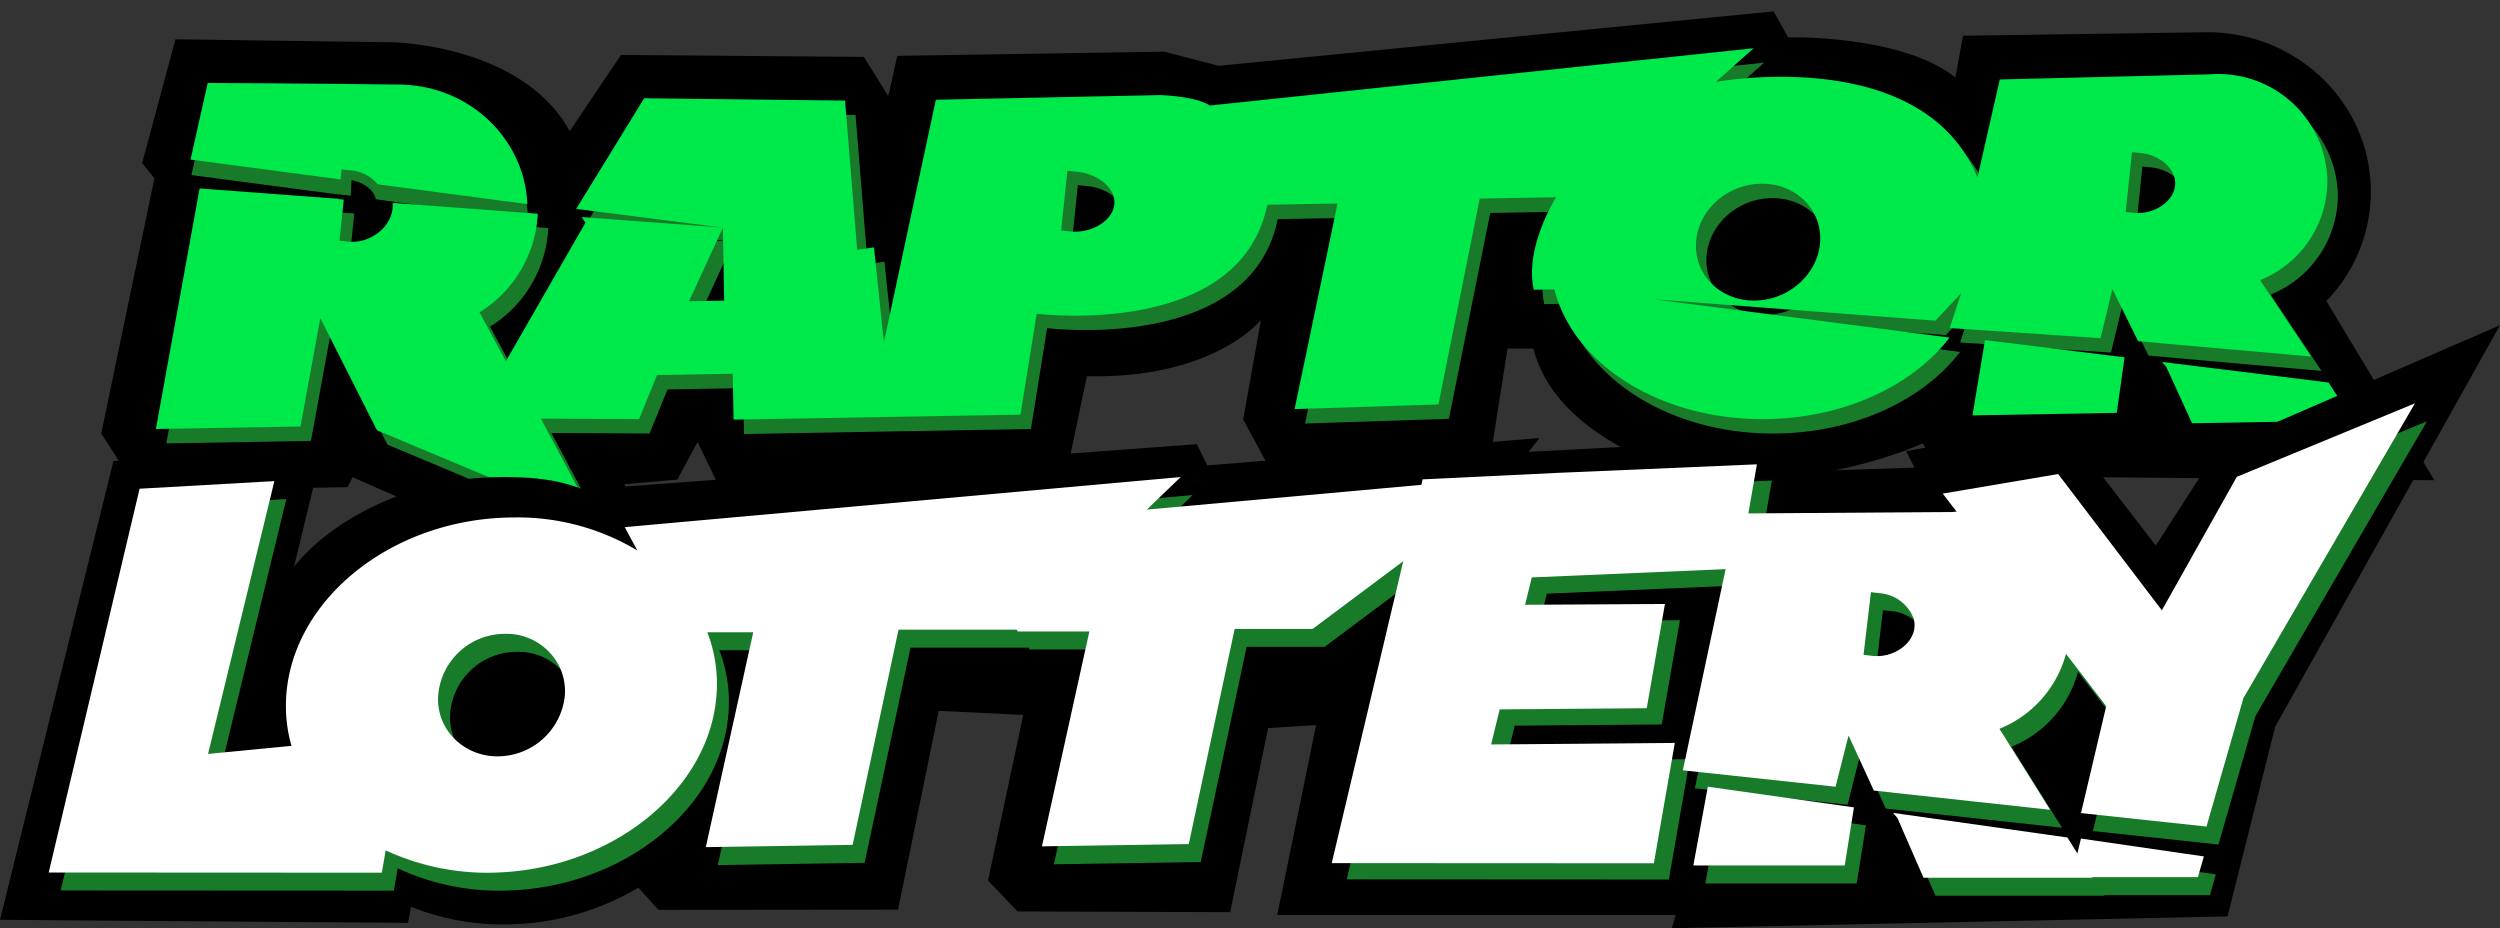 <svg xmlns="http://www.w3.org/2000/svg" width="364" height="135.146" viewBox="0 0 364 135.146">
  <rect x="0" y="0" width="364" height="135.146" fill="#333333" stroke="none"/>
  <g id="Group_99" data-name="Group 99" transform="translate(-758.786 -90.854)">
    <g id="Group_81" data-name="Group 81" transform="translate(324.623 -95.257) rotate(-1)">
      <g id="Group_80" data-name="Group 80" transform="translate(444.491 199.824)">
        <path id="Path_230" data-name="Path 230" d="M964.362,460.644h-.009l-2.363-4.081-5.127-8.852A22.879,22.879,0,0,0,963.62,431.5c0-12.825-10.671-23.223-23.833-23.223l-35.135-.108-1.228,6.051c-7.771-6.4-24.251-6.259-24.251-6.259l-2.03-3.823-80.95,6.516-7.873-2.2-38.88-.066-1.407,5.835-3.455-5.768-35.348-.906-7.66,10.963c-6.781-12.817-25.667-13.382-25.667-13.382l-31.5-.989-5.161,17.945,1.749,2.228L632.6,461.334l5.22,8.445H668.32l.759-1.438L720.046,491.8l-11.439-21.752,7.737-.532,3.045-5.419,2.61,5.635,50.856.623,3.378-14.853c18.51.74,25.479-7.747,25.479-7.747L798.88,462.19l3.949,7.639,31.663.108,3.045-17.4,3.77.083c1.032,4.389,3.975,9.06,10.389,13.282,19.815,13.05,46.062,1.5,46.062,1.5l2.5,4.771,71.874,1.9ZM669.19,423.515l1.373.158a5.732,5.732,0,0,1,5.127,4.5l-1.459-.216c-.478-2.269-3.591-2.876-3.591-2.876l-.162,2.277-1.732-.208Z" transform="translate(-632.605 -404.14)"/>
        <path id="Path_231" data-name="Path 231" d="M698.1,433.046l-48.922-7.333,2.694-11.108s18.608.407,27.4.707c.224,0,.457,0,.682.017l.482.025C690.146,415.919,697.87,423.593,698.1,433.046Z" transform="translate(-635.399 -405.904)" fill="#187b2a"/>
        <path id="Path_232" data-name="Path 232" d="M960.721,433.648a15.849,15.849,0,0,0-16.058-15.631q-.384,0-.769.025a.659.659,0,0,0-.128,0l-30.475.208-3.5,14.218c-7.632-19.672-37.85-14.575-37.85-14.575l5.6-4.814-79.315,6.959c-2.128-1.438-7.255-1.646-7.255-1.646l-32.62.108-8.179,35.178-1.2-13.852-2.453.324-1.385-21.759-29.236-.848-10.178,15.922v.008l21.305,3.1v10.634h-5.11l5.11-10.634-20.536-1.9.538.84L695.1,455.465l-3.718-7.184a17.908,17.908,0,0,0,8.734-14.2L679,432.126a3.95,3.95,0,0,1-.017.84c-.35,2.852-3.487,5.039-6.427,4.7l-1.376-.158.026-.249.709-5.787-20.963-1.937-6.982,34.921h21.057l3.162-15.706L676.15,465.2l31.637,13.9-7.743-15.182,14.289.324,2.726-6.369h11.024v6.685h41.781l2.615-14.65S802,454.16,806.33,434.629H816.56l-6.768,29.824,20.946-.316,6.546-29.865H848.41s-4.794,7.259-3.487,13.411h3c2.53,11.033,15.306,19.423,30.68,19.423,11.357,0,21.3-4.573,26.723-11.407l-42.943-6.319,40.909,3.825,3.82-3.924-1.752,5.039.932.075,21,1.779,1.854-7.109,3.606,7.641,2.615.274c.008,0,.008,0,.017.008l11.281,1.2h.017l11.212,1.189-7.221-11.241A15.61,15.61,0,0,0,960.721,433.648Zm-176.653.549c-.3,2.4-3.435,4.174-6.409,3.825l-1.4-.158.026-.208,1.034-8.481,1.4.166C781.7,429.682,784.358,431.8,784.068,434.2Zm102.654,7.209c-.333,4.49-4.367,8.181-9.136,8.406-4.888.233-8.956-3.259-8.956-7.965,0-4.905,4.367-9.021,9.614-9.021C883.337,432.825,887.072,436.741,886.721,441.405Zm51.814-7.267c-.291,2.395-3.2,4.19-5.965,3.875l-1.29-.15.026-.208,1.034-8.481,1.3.15C936.39,429.649,938.826,431.736,938.535,434.138Z" transform="translate(-634.52 -405.647)" fill="#187b2a"/>
        <path id="Path_233" data-name="Path 233" d="M697.991,430.336,649.069,423l2.694-11.108s18.608.407,27.4.707c.224,0,.457,0,.682.017l.482.025C690.034,413.209,697.758,420.883,697.991,430.336Z" transform="translate(-635.38 -405.447)" fill="#00e94b"/>
        <path id="Path_234" data-name="Path 234" d="M1011,475.73H987.533l-3.608-8.281-.615-.723,24.2,3.417Z" transform="translate(-683.138 -414.707)" fill="#00e94b"/>
        <path id="Path_235" data-name="Path 235" d="M972.26,465.224l-1.28,8.065H949.969l2.012-10.933Z" transform="translate(-677.519 -413.97)" fill="#00e94b"/>
        <path id="Path_236" data-name="Path 236" d="M958.934,431.095a15.849,15.849,0,0,0-16.058-15.631q-.385,0-.769.025a.659.659,0,0,0-.128,0L911.5,415.7l-3.5,14.218c-7.631-19.672-37.85-14.575-37.85-14.575l5.6-4.814-79.315,6.959c-2.128-1.438-7.256-1.646-7.256-1.646l-32.62.108-8.179,35.178-1.2-13.852-2.453.324-1.384-21.759-29.236-.848-10.178,15.922v.008l21.305,3.1v10.634h-5.111l5.111-10.634-20.536-1.9.538.84-11.93,19.955-3.717-7.184a17.909,17.909,0,0,0,8.734-14.2l-21.117-1.954a3.959,3.959,0,0,1-.017.84c-.35,2.852-3.487,5.039-6.426,4.7l-1.376-.158.026-.249.709-5.787-20.963-1.937L642.179,461.9h21.057l3.162-15.706,7.965,16.454L706,476.55l-7.743-15.182,14.289.324,2.726-6.369H726.3v6.685h41.781l2.615-14.65s29.518,4.249,33.85-15.282h10.229L808,461.9l20.946-.316,6.546-29.865h11.127s-4.794,7.258-3.487,13.411h3c2.53,11.033,15.306,19.423,30.68,19.423,11.357,0,21.3-4.573,26.723-11.407L860.6,446.826l40.909,3.825,3.82-3.924-1.752,5.039.932.075,21,1.779,1.854-7.109,3.606,7.641,2.615.274c.008,0,.008,0,.017.008l11.281,1.2h.017L956.1,456.82l-7.221-11.241A15.609,15.609,0,0,0,958.934,431.095Zm-176.653.549c-.3,2.4-3.435,4.174-6.409,3.825l-1.4-.158.026-.208,1.034-8.481,1.4.166C779.914,427.129,782.571,429.249,782.281,431.644Zm102.654,7.209c-.333,4.49-4.367,8.181-9.136,8.406-4.888.233-8.956-3.259-8.956-7.965,0-4.905,4.367-9.021,9.614-9.021C881.55,430.272,885.285,434.188,884.935,438.852Zm51.814-7.267c-.291,2.395-3.2,4.19-5.965,3.875l-1.29-.15.026-.208,1.034-8.481,1.3.15C934.6,427.1,937.039,429.183,936.748,431.585Z" transform="translate(-634.219 -405.216)" fill="#00e94b"/>
        <path id="Path_237" data-name="Path 237" d="M681.743,432.106l-1.422-.216c-.466-2.27-3.5-2.877-3.5-2.877l-.161,2.33-1.685-.259.432-3.633,1.339.158A5.64,5.64,0,0,1,681.743,432.106Z" transform="translate(-639.747 -408.075)" fill="#187b2a"/>
        <path id="Path_238" data-name="Path 238" d="M681.768,432.739l-6.893-.657.083-.674V431.4l1.688.208.158-2.278s3.035.607,3.5,2.877l1.422.216A1.933,1.933,0,0,1,681.768,432.739Z" transform="translate(-639.73 -408.393)"/>
      </g>
    </g>
    <g id="Group_98" data-name="Group 98" transform="translate(706.737 33.353)">
      <path id="Path_239" data-name="Path 239" d="M416.049,104.848l-32.726,58.439-6.943,27.641-80.908,1.718.564-1.919H238.015l5.663-27.653-6.991.428-5.53,26.81-30.942-.108-4.309-4.483,5.129-24.126L188.728,161l-5.922,28.941-34.872.035-2.948-3.228a38.1,38.1,0,0,1-17.994,5.312,36.087,36.087,0,0,1-15.116-2.538l-.41,2.346-59.416-.445,16.52-66.8,30.371-1.413-4.1,16.834c5.992-7.475,17.689-12.848,29.2-13.066,5.53-.1,9.8.3,14.1,2.32l.889-.663,87.285-6.464,1.517,3.1,48.374-4-1.605,2.015,39.326-2.059-.558,4.919,17.438-.558-1.23-2.39,22.521-4.213,13.834,17.95,9.228-14.331Z"/>
      <g id="Group_96" data-name="Group 96" transform="translate(60.885 118.842)">
        <path id="Path_240" data-name="Path 240" d="M573.523,178.119l-.977,3.986,20.364-.119-2.651,15.177-21.411.171-1.247,5.111,26.747-.227-3.053,17.523-46.9-.026,8.687-36.669,4.544-19.207,19.59-.942,29.078-1.247-2.643,15.177Z" transform="translate(-357.146 -153.022)" fill="#187b2a"/>
        <path id="Path_241" data-name="Path 241" d="M698.867,283.156l-1.343,8.461H675.482l2.111-11.47Z" transform="translate(-436.023 -224.324)" fill="#187b2a"/>
        <path id="Path_242" data-name="Path 242" d="M792.886,299.077H777.491l.052.087H752.929l-3.786-8.687-.645-.759L773.88,293.3l1.457,2.329.515-2.172,17.9,2.6Z" transform="translate(-479.959 -230.083)" fill="#187b2a"/>
        <path id="Path_243" data-name="Path 243" d="M234.123,171.5l4.937-4.745-80.952,7.3,1.038,1.928.8,1.474a33.867,33.867,0,0,0-17.863-4.815c-18.177,0-33.311,12.525-33.311,27.449a20.97,20.97,0,0,0,.811,5.809l-12.15,1.169,9.656-39.722-19.625,1.108L74.234,224.335l48.5.026.567-3.253a35.058,35.058,0,0,0,16.5,3.218c16.52-.689,30.493-11.915,31.645-25.583a20.831,20.831,0,0,0-1.317-9.385h6.69l-.5,2.233-6.411,29.054,2.059-.035,19.32-.3,6.681-31.331h17.209l.139.262h10.441l-.5,2.233-6.411,29.054,2.058-.035,19.32-.3,6.681-31.331h11.356L288,166.637Zm-84.746,27.092a9.823,9.823,0,0,1-9.324,8.818,8.837,8.837,0,0,1-6.8-2.591,8.138,8.138,0,0,1-2.338-5.765,9.737,9.737,0,0,1,9.813-9.464,8.561,8.561,0,0,1,7.885,4.815A8.309,8.309,0,0,1,149.377,198.587Z" transform="translate(-74.234 -156.022)" fill="#187b2a"/>
        <path id="Path_244" data-name="Path 244" d="M752.305,150.686,741.394,170.12l-15.1-19.843-16.808,2.852,2.041,2.652c-.236,0-.462.009-.7.026a.685.685,0,0,0-.131,0l-31.1.218-7.946,37.393,22.233,2.39,1.893-7.458,1.37,2.983,2.311,5.033.567.061,2.1.227c.009,0,.009,0,.018.009l11.513,1.256h.018l11.443,1.247-7.37-11.793a16.375,16.375,0,0,0,9.69-10.911l5.853,7.615-3.672,15.569,18.273,1.963,5.373-18.692,24.981-42.931Zm-46.943,22.006c-.279,2.372-2.94,4.178-5.6,4.091a4.551,4.551,0,0,1-.488-.026l-1.317-.157.026-.218,1.055-8.9,1.326.157a5.752,5.752,0,0,1,4.876,3.637A3.487,3.487,0,0,1,705.362,172.693Z" transform="translate(-433.717 -139.984)" fill="#187b2a"/>
      </g>
      <g id="Group_97" data-name="Group 97" transform="translate(59.14 116.225)">
        <path id="Path_245" data-name="Path 245" d="M694.485,276.581l-1.343,8.461H671.1l2.111-11.47Z" transform="translate(-431.641 -217.751)" fill="#fff"/>
        <path id="Path_246" data-name="Path 246" d="M788.5,292.5H773.109l.052.087H748.547l-3.785-8.687-.645-.759,25.382,3.585,1.457,2.329.515-2.172,17.9,2.6Z" transform="translate(-475.577 -223.51)" fill="#fff"/>
        <path id="Path_247" data-name="Path 247" d="M229.743,164.925l4.937-4.745-80.952,7.3,1.038,1.928.8,1.474a33.872,33.872,0,0,0-17.863-4.814c-18.177,0-33.311,12.525-33.311,27.449a20.956,20.956,0,0,0,.811,5.809L93.055,200.5l9.656-39.722-19.625,1.108L69.854,217.765l48.5.026.567-3.253a35.062,35.062,0,0,0,16.5,3.218c16.52-.689,30.493-11.915,31.645-25.583a20.83,20.83,0,0,0-1.317-9.385h6.69l-.5,2.233-6.411,29.054,2.059-.035,19.32-.3,6.681-31.33H210.8l.139.262h10.441l-.5,2.233-6.411,29.054,2.058-.035,19.32-.3L242.53,182.3h11.356l29.734-22.233ZM145,192.017a9.822,9.822,0,0,1-9.324,8.818,8.838,8.838,0,0,1-6.8-2.591,8.14,8.14,0,0,1-2.337-5.765,9.737,9.737,0,0,1,9.813-9.464,8.561,8.561,0,0,1,7.885,4.815A8.3,8.3,0,0,1,145,192.017Z" transform="translate(-69.854 -149.452)" fill="#fff"/>
        <path id="Path_248" data-name="Path 248" d="M747.925,144.116,737.014,163.55l-15.1-19.843-16.808,2.852,2.041,2.652c-.236,0-.462.009-.7.026a.655.655,0,0,0-.131,0l-31.1.218-7.946,37.392,22.233,2.39,1.893-7.458,1.37,2.983,2.311,5.033.567.061,2.1.227c.009,0,.009,0,.018.009l11.513,1.256h.018l11.443,1.247-7.37-11.793a16.377,16.377,0,0,0,9.69-10.911l5.853,7.615-3.672,15.569,18.273,1.963,5.373-18.692,24.981-42.931Zm-46.943,22.006c-.279,2.372-2.94,4.178-5.6,4.091a4.569,4.569,0,0,1-.489-.026l-1.317-.157.026-.218,1.055-8.9,1.326.157a5.752,5.752,0,0,1,4.876,3.637A3.488,3.488,0,0,1,700.982,166.123Z" transform="translate(-429.337 -133.414)" fill="#fff"/>
        <path id="Path_249" data-name="Path 249" d="M568.042,172.176l-.977,3.986,20.364-.119-2.651,15.177-21.411.171L562.12,196.5l26.747-.227L585.814,213.8l-46.9-.026,8.687-36.669L552.15,157.9l19.59-.942,29.078-1.247-2.643,15.177Z" transform="translate(-352.104 -146.829)" fill="#fff"/>
      </g>
    </g>
  </g>
</svg>
